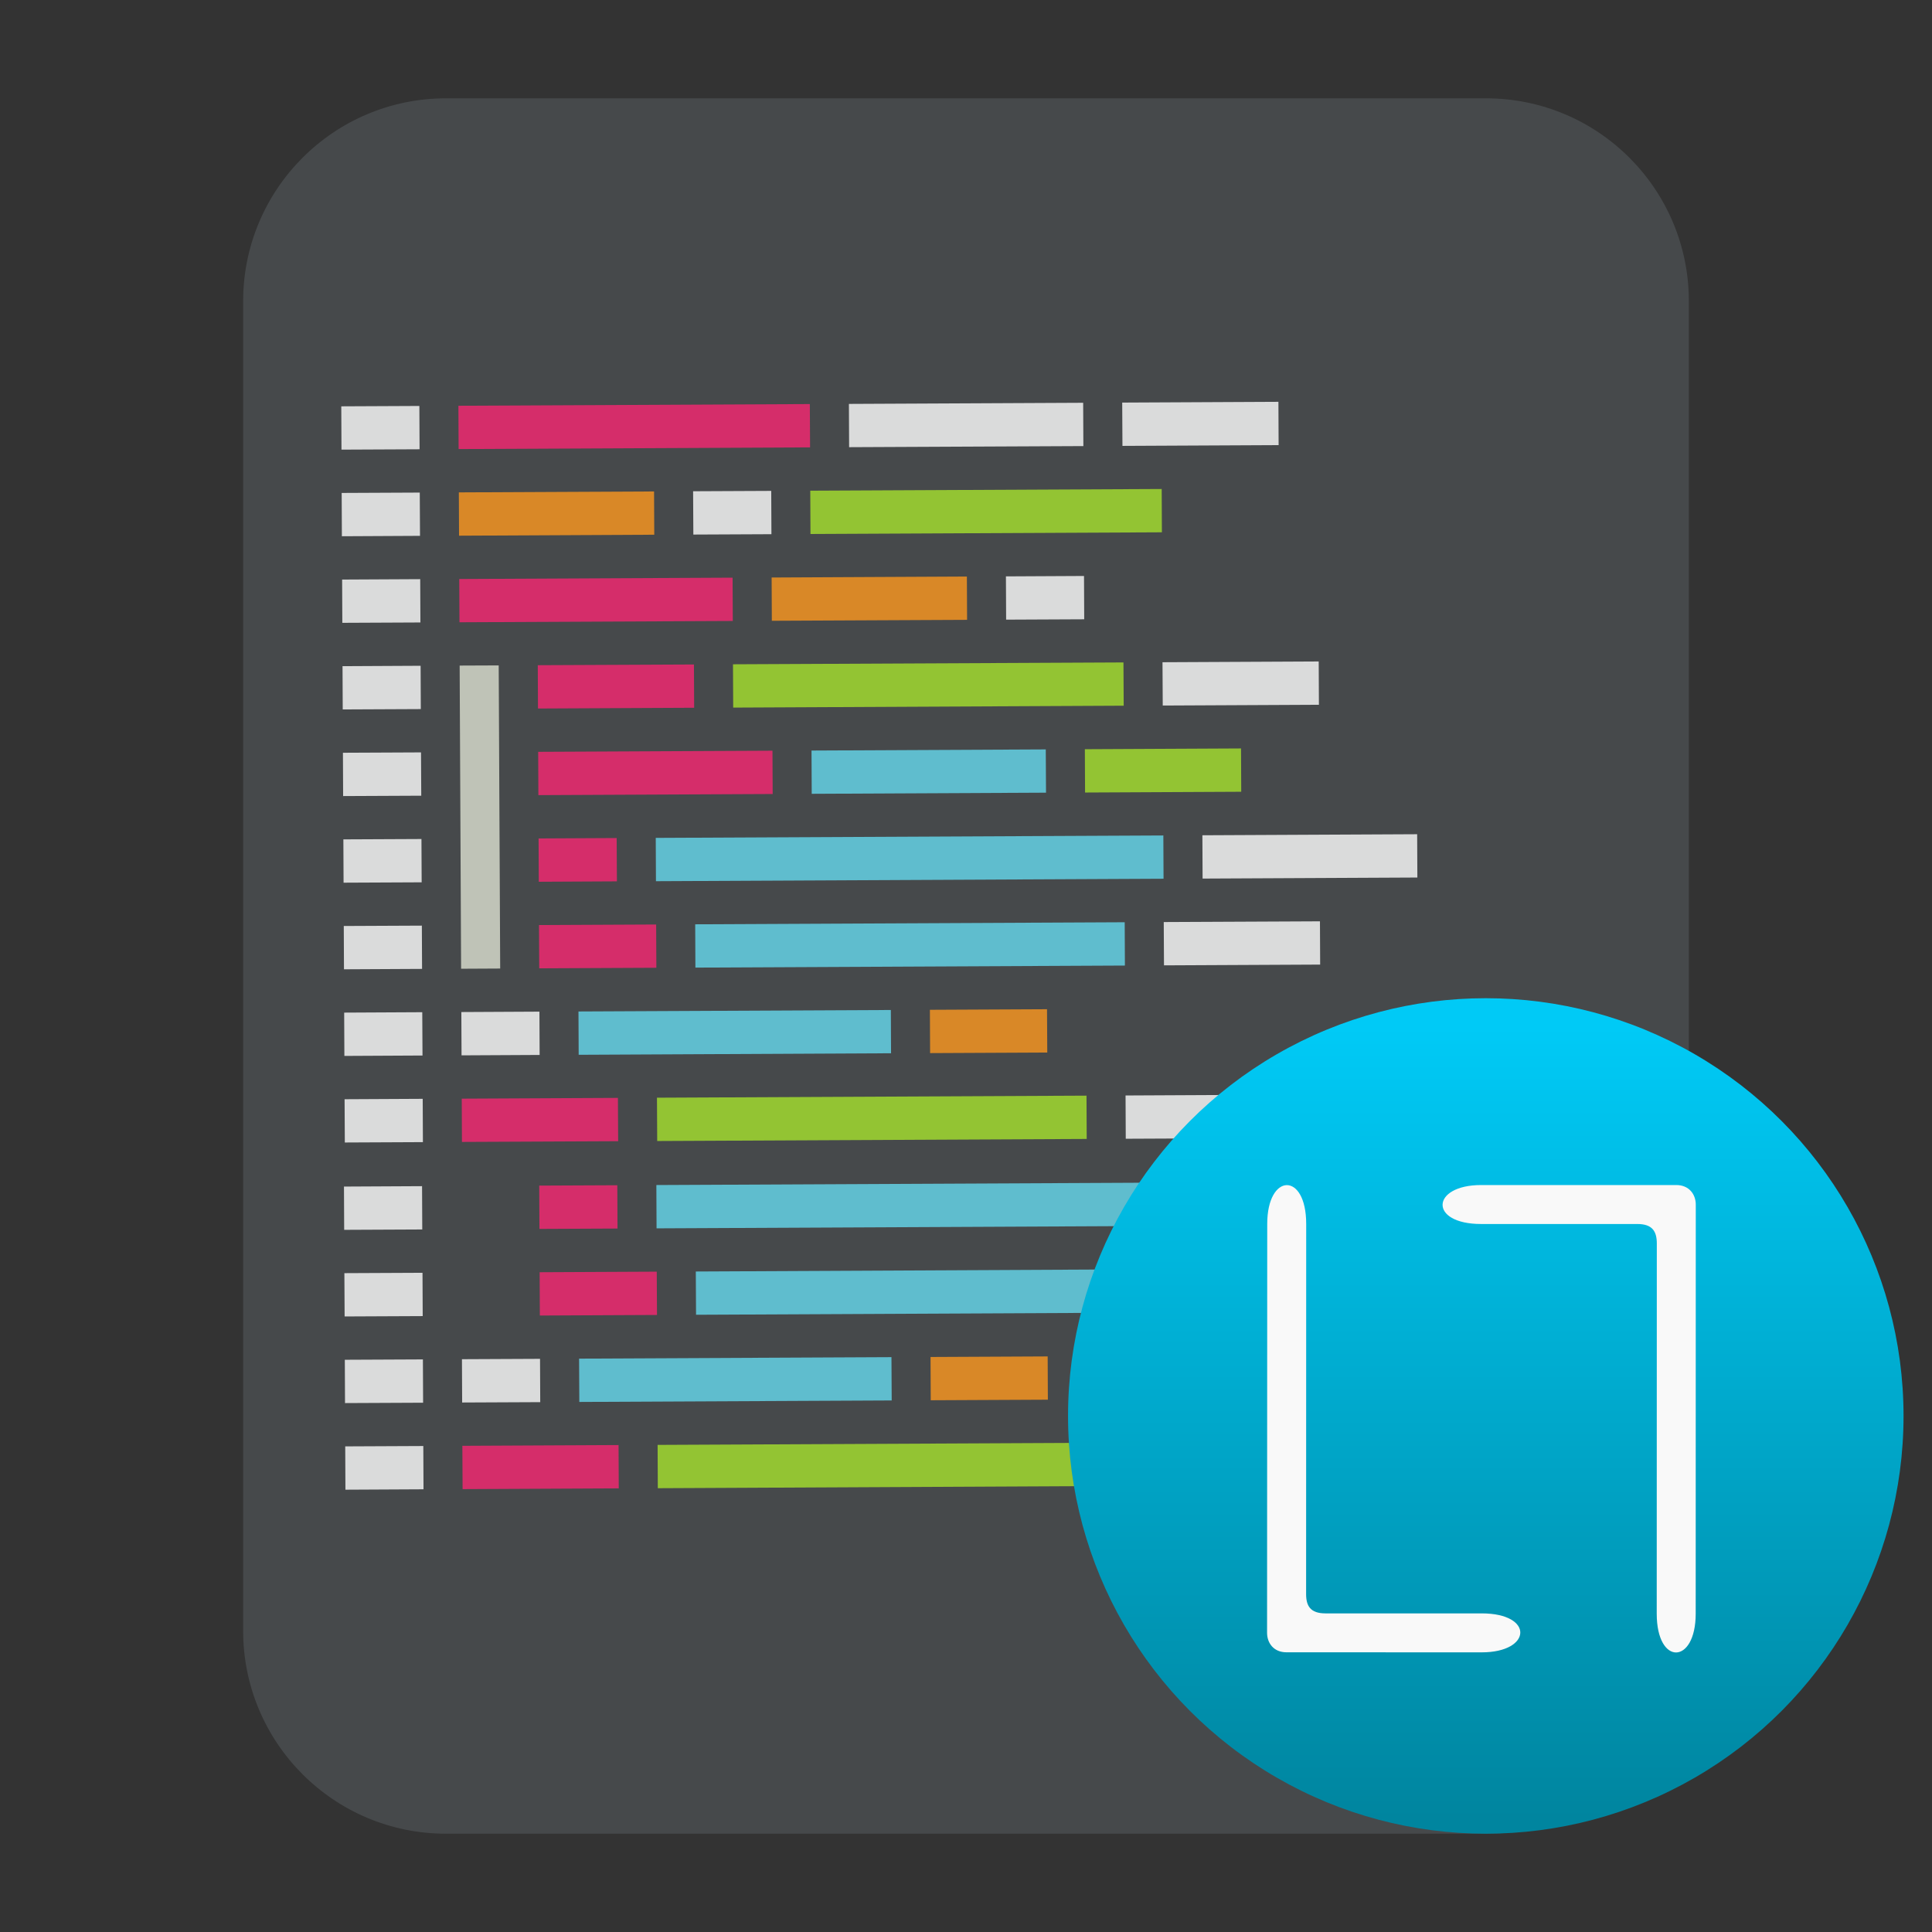 <svg style="clip-rule:evenodd;fill-rule:evenodd;stroke-linejoin:round;stroke-miterlimit:2" version="1.1" viewBox="0 0 48 48" xmlns="http://www.w3.org/2000/svg">
 <rect x="0" y="0" width="48" height="48" fill="#333333" stroke="none"/>
 <path d="m41.959 7.483c0-2.783-2.256-5.04-5.039-5.04h-25.84c-2.783 0-5.039 2.257-5.039 5.04v33.034c0 2.784 2.256 5.041 5.039 5.041h25.84c2.783 0 5.039-2.257 5.039-5.04v-33.035z" style="fill:url(#_Linear1)"/>
 <path d="m10.419 10.086-1.94 9e-3 5e-3 1.076 1.94-9e-3 -5e-3 -1.076z" style="fill-opacity:.8;fill:#fff"/>
 <path d="m10.44 14.389-1.94 0.01 5e-3 1.075 1.94-9e-3 -5e-3 -1.076z" style="fill-opacity:.8;fill:#fff"/>
 <path d="m10.429 12.238-1.94 9e-3 5e-3 1.076 1.941-0.01-6e-3 -1.075z" style="fill-opacity:.8;fill:#fff"/>
 <path d="m10.45 16.541-1.94 0.01 5e-3 1.075 1.94-9e-3 -5e-3 -1.076z" style="fill-opacity:.8;fill:#fff"/>
 <path d="m10.471 20.845-1.94 9e-3 5e-3 1.076 1.94-9e-3 -5e-3 -1.076z" style="fill-opacity:.8;fill:#fff"/>
 <path d="m10.46 18.693-1.94 9e-3 5e-3 1.076 1.941-9e-3 -6e-3 -1.076z" style="fill-opacity:.8;fill:#fff"/>
 <path d="m10.481 22.997-1.94 9e-3 5e-3 1.076 1.94-0.01-5e-3 -1.075z" style="fill-opacity:.8;fill:#fff"/>
 <path d="m10.502 27.3-1.941 0.01 6e-3 1.075 1.94-9e-3 -5e-3 -1.076z" style="fill-opacity:.8;fill:#fff"/>
 <path d="m10.491 25.148-1.94 0.01 5e-3 1.076 1.941-0.01-6e-3 -1.076z" style="fill-opacity:.8;fill:#fff"/>
 <path d="m20.12 10.039-8.731 0.042 5e-3 1.076 8.732-0.042-6e-3 -1.076z" style="fill-opacity:.8;fill:#f92672"/>
 <path d="m26.911 10.007-5.82 0.028 5e-3 1.075 5.82-0.027-5e-3 -1.076z" style="fill-opacity:.8;fill:#fff"/>
 <path d="m31.762 9.983-3.881 0.019 6e-3 1.076 3.88-0.019-5e-3 -1.076z" style="fill-opacity:.8;fill:#fff"/>
 <path d="m16.25 12.21-4.85 0.023 5e-3 1.076 4.85-0.024-5e-3 -1.075z" style="fill-opacity:.8;fill:#fd971f"/>
 <path d="m19.161 12.196-1.941 9e-3 6e-3 1.076 1.94-9e-3 -5e-3 -1.076z" style="fill-opacity:.8;fill:#fff"/>
 <path d="m28.862 12.149-8.731 0.042 5e-3 1.076 8.731-0.042-5e-3 -1.076z" style="fill-opacity:.8;fill:#a6e22e"/>
 <path d="m18.201 14.352-6.791 0.033 5e-3 1.075 6.791-0.032-5e-3 -1.076z" style="fill-opacity:.8;fill:#f92672"/>
 <path d="m24.022 14.324-4.851 0.024 5e-3 1.075 4.851-0.023-5e-3 -1.076z" style="fill-opacity:.8;fill:#fd971f"/>
 <path d="m26.932 14.31-1.94 0.01 5e-3 1.075 1.94-9e-3 -5e-3 -1.076z" style="fill-opacity:.8;fill:#fff"/>
 <path d="m17.241 16.509-3.88 0.018 5e-3 1.076 3.88-0.019-5e-3 -1.075z" style="fill-opacity:.8;fill:#f92672"/>
 <path d="m27.912 16.458-9.701 0.046 5e-3 1.076 9.702-0.047-6e-3 -1.075z" style="fill-opacity:.8;fill:#a6e22e"/>
 <path d="m32.763 16.434-3.881 0.019 6e-3 1.076 3.88-0.019-5e-3 -1.076z" style="fill-opacity:.8;fill:#fff"/>
 <path d="m19.192 18.651-5.821 0.028 5e-3 1.076 5.821-0.028-5e-3 -1.076z" style="fill-opacity:.8;fill:#f92672"/>
 <path d="m25.982 18.619-5.82 0.028 5e-3 1.075 5.821-0.028-6e-3 -1.075z" style="fill-opacity:.8;fill:#66d9ef"/>
 <path d="m30.833 18.595-3.88 0.019 5e-3 1.076 3.88-0.019-5e-3 -1.076z" style="fill-opacity:.8;fill:#a6e22e"/>
 <path d="m15.321 20.821-1.94 0.01 5e-3 1.076 1.941-0.01-6e-3 -1.076z" style="fill-opacity:.8;fill:#f92672"/>
 <path d="m28.903 20.757-12.611 0.06 5e-3 1.076 12.611-0.061-5e-3 -1.075z" style="fill-opacity:.8;fill:#66d9ef"/>
 <path d="m35.209 20.726-5.336 0.026 5e-3 1.076 5.336-0.026-5e-3 -1.076z" style="fill-opacity:.8;fill:#fff"/>
 <path d="m16.302 22.969-2.911 0.014 6e-3 1.075 2.91-0.014-5e-3 -1.075z" style="fill-opacity:.8;fill:#f92672"/>
 <path d="m27.943 22.913-10.671 0.051 5e-3 1.076 10.671-0.051-5e-3 -1.076z" style="fill-opacity:.8;fill:#66d9ef"/>
 <path d="m32.794 22.89-3.881 0.018 6e-3 1.076 3.88-0.019-5e-3 -1.075z" style="fill-opacity:.8;fill:#fff"/>
 <path d="m13.402 25.134-1.94 0.01 5e-3 1.076 1.94-0.01-5e-3 -1.076z" style="fill-opacity:.8;fill:#fff"/>
 <path d="m22.133 25.093-7.761 0.037 5e-3 1.076 7.761-0.038-5e-3 -1.075z" style="fill-opacity:.8;fill:#66d9ef"/>
 <path d="m26.013 25.074-2.91 0.014 5e-3 1.076 2.911-0.014-6e-3 -1.076z" style="fill-opacity:.8;fill:#fd971f"/>
 <path d="m15.352 27.277-3.88 0.019 5e-3 1.075 3.881-0.018-6e-3 -1.076z" style="fill-opacity:.8;fill:#f92672"/>
 <path d="m26.994 27.221-10.672 0.051 6e-3 1.076 10.671-0.051-5e-3 -1.076z" style="fill-opacity:.8;fill:#a6e22e"/>
 <path d="m30.389 27.205-2.425 0.012 5e-3 1.075 2.425-0.011-5e-3 -1.076z" style="fill-opacity:.8;fill:#fff"/>
 <path d="m12.39 16.532-0.97 4e-3 0.036 7.532 0.971-5e-3 -0.037-7.531z" style="fill-opacity:.67;fill:#faffeb"/>
 <path d="m10.486 29.47-1.94 0.01 5e-3 1.075 1.94-9e-3 -5e-3 -1.076z" style="fill-opacity:.8;fill:#fff"/>
 <path d="m10.497 31.622-1.941 9e-3 6e-3 1.076 1.94-9e-3 -5e-3 -1.076z" style="fill-opacity:.8;fill:#fff"/>
 <path d="m10.517 35.926-1.94 9e-3 5e-3 1.076 1.94-0.01-5e-3 -1.075z" style="fill-opacity:.8;fill:#fff"/>
 <path d="m10.507 33.774-1.94 9e-3 5e-3 1.076 1.94-9e-3 -5e-3 -1.076z" style="fill-opacity:.8;fill:#fff"/>
 <path d="m15.337 29.447-1.94 9e-3 5e-3 1.076 1.94-9e-3 -5e-3 -1.076z" style="fill-opacity:.8;fill:#f92672"/>
 <path d="m28.919 29.382-12.612 0.06 5e-3 1.076 12.612-0.06-5e-3 -1.076z" style="fill-opacity:.8;fill:#66d9ef"/>
 <path d="m35.224 29.352-5.335 0.025 5e-3 1.076 5.336-0.026-6e-3 -1.075z" style="fill-opacity:.8;fill:#fff"/>
 <path d="m16.317 31.594-2.91 0.014 5e-3 1.076 2.911-0.014-6e-3 -1.076z" style="fill-opacity:.8;fill:#f92672"/>
 <path d="m27.959 31.538-10.672 0.052 6e-3 1.075 10.671-0.051-5e-3 -1.076z" style="fill-opacity:.8;fill:#66d9ef"/>
 <path d="m32.809 31.515-3.88 0.019 5e-3 1.076 3.881-0.019-6e-3 -1.076z" style="fill-opacity:.8;fill:#fff"/>
 <path d="m13.417 33.76-1.94 9e-3 5e-3 1.076 1.94-9e-3 -5e-3 -1.076z" style="fill-opacity:.8;fill:#fff"/>
 <path d="m22.148 33.718-7.761 0.037 6e-3 1.076 7.761-0.037-6e-3 -1.076z" style="fill-opacity:.8;fill:#66d9ef"/>
 <path d="m26.029 33.7-2.91 0.014 5e-3 1.075 2.91-0.014-5e-3 -1.075z" style="fill-opacity:.8;fill:#fd971f"/>
 <path d="m15.368 35.902-3.881 0.019 6e-3 1.076 3.88-0.019-5e-3 -1.076z" style="fill-opacity:.8;fill:#f92672"/>
 <path d="m27.009 35.847-10.671 0.051 5e-3 1.076 10.672-0.052-6e-3 -1.075z" style="fill-opacity:.8;fill:#a6e22e"/>
 <path d="m30.405 35.83-2.426 0.012 6e-3 1.076 2.425-0.012-5e-3 -1.076z" style="fill-opacity:.8;fill:#fff"/>
 <circle cx="36.914" cy="35.179" r="10.379" style="fill:url(#_Linear2)"/>
 <path d="m42.129 40.093c0 1.267-0.968 1.299-0.968-1e-3l2e-3 -9.198c0-0.301-0.11-0.484-0.484-0.484h-3.88c-1.308 0-1.248-0.968 0-0.968h4.848c0.323 0 0.484 0.238 0.484 0.484l-2e-3 10.166zm-5.317 0.959-4.848-1e-3c-0.323 0-0.484-0.233-0.484-0.484l4e-3 -10.16c0-1.266 0.968-1.302 0.968 0l-2e-3 9.198c0 0.296 0.108 0.479 0.482 0.479h3.88c1.308 0 1.25 0.968 0 0.968z" style="fill-rule:nonzero;fill:#f9f9f9"/>
 <defs>
  <linearGradient id="_Linear1" x2="1" gradientTransform="matrix(-.476 -44.666 44.666 -.476 131.539 45.946)" gradientUnits="userSpaceOnUse">
   <stop style="stop-color:#46494b" offset="0"/>
   <stop style="stop-color:#46494b" offset="1"/>
  </linearGradient>
  <linearGradient id="_Linear2" x2="1" gradientTransform="matrix(-.1 -19.725 19.725 -.1 1029.6 40.182)" gradientUnits="userSpaceOnUse">
   <stop style="stop-color:#00859f" offset="0"/>
   <stop style="stop-color:#00caf6" offset="1"/>
  </linearGradient>
 </defs>
</svg>
